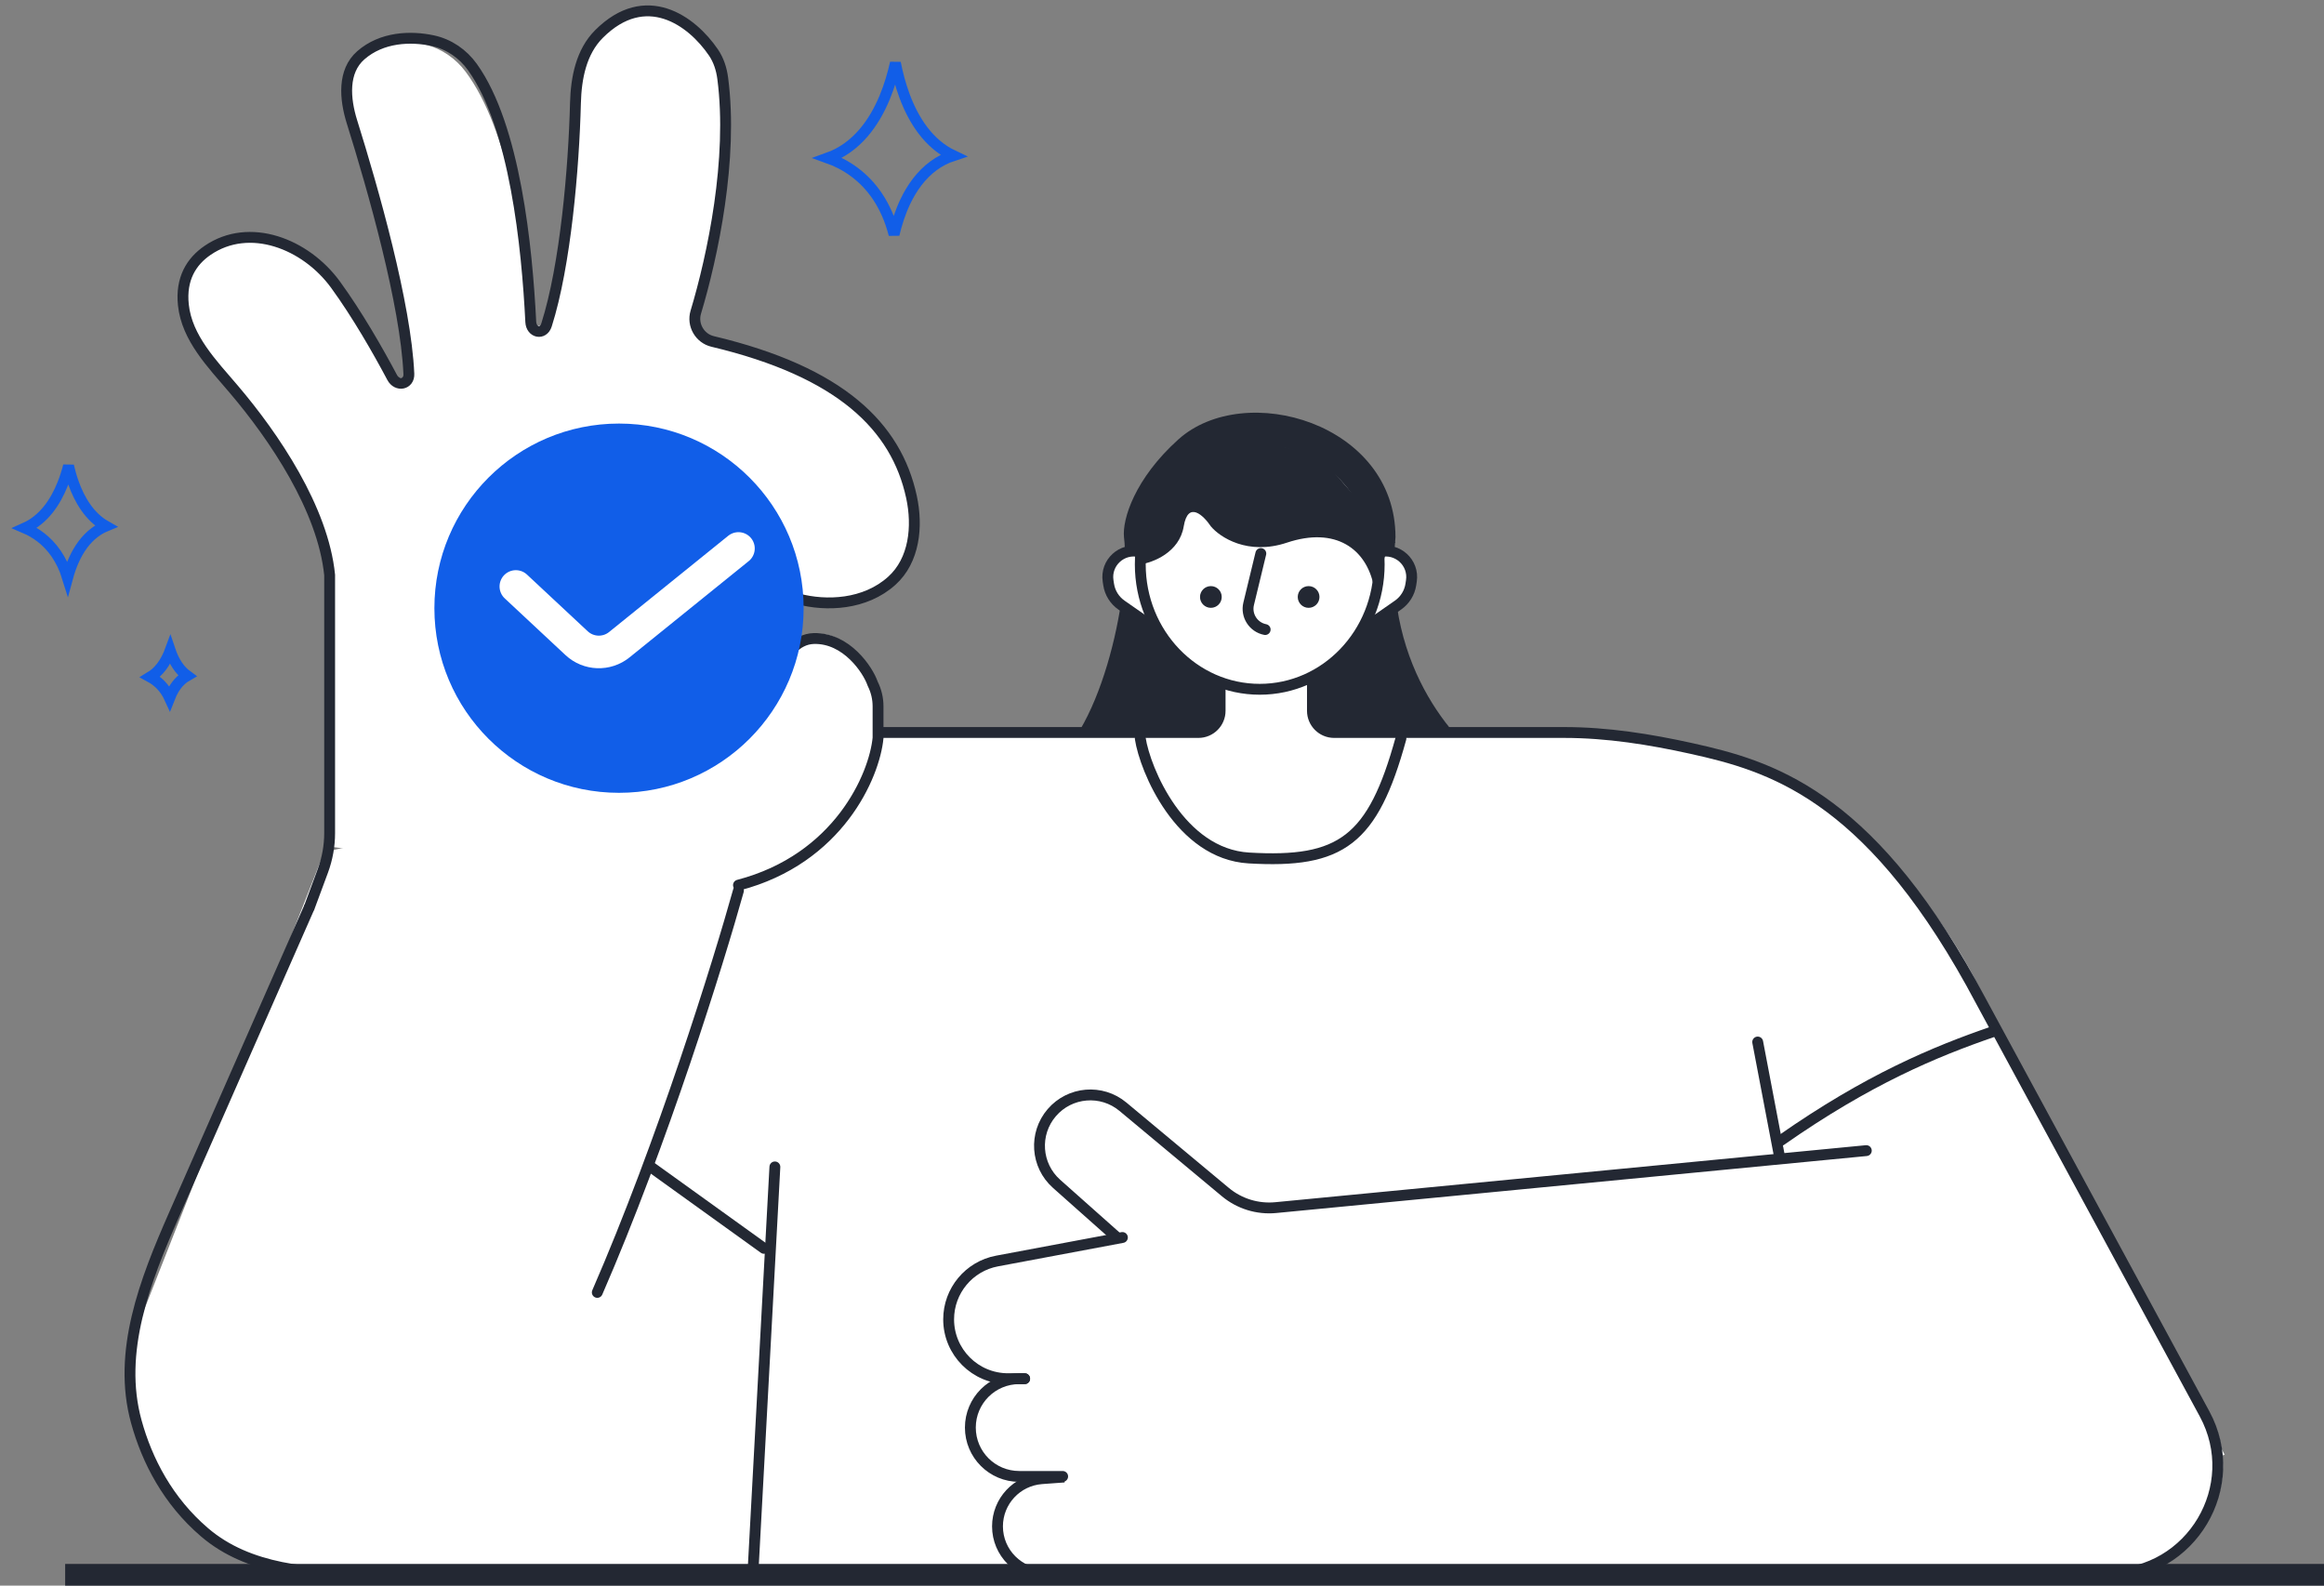 <svg width="214" height="146" viewBox="0 0 214 146" fill="none" xmlns="http://www.w3.org/2000/svg">
<rect x="0" y="0" width="214" height="146" fill="#808080" stroke="none"/>
<path d="M137.5 70.785H96C101.2 68.385 104.167 54.8 103.5 49.467C103.333 47.8 104.5 44.067 108.5 40.467C114.611 34.966 128.5 38.967 128.5 49.467C127.3 61.867 134.667 68.952 137.5 70.785Z" fill="#232833"/>
<path d="M112.353 61.945H120.853V65.445C120.853 66.55 121.748 67.445 122.853 67.445H148.5C159 68.5 174.5 73.5 183.5 93.5L203.456 130.165C204.032 131.224 204.395 132.32 204.567 133.414L204.853 133.945L204.644 134.022C205.167 139.599 200.829 144.945 194.672 144.945H174.723L173.353 145.445L25.853 144.945C12.253 140.545 11.186 128.445 12.353 122.945L29.853 78.445L81.353 67.445H110.353C111.458 67.445 112.353 66.55 112.353 65.445V61.945Z" fill="white"/>
<path d="M105 68C105.431 70.851 108.654 78.627 115 79C123.5 79.5 126.414 77.409 129 68" stroke="#232833" stroke-linecap="round"/>
<path d="M173.352 144.945H194.208C201.786 144.945 206.61 136.844 203 130.181L181.5 90.5C171.811 73.06 162.923 70.507 155.768 68.921C151.918 68.068 147.983 67.445 144.04 67.445H122.852C121.748 67.445 120.852 66.55 120.852 65.445V61.945H112.352V65.445C112.352 66.55 111.457 67.445 110.352 67.445H80.352M173.352 144.945H96.256C93.824 144.945 91.852 142.974 91.852 140.542V140.542C91.852 138.233 93.635 136.316 95.938 136.15L97.999 136M173.352 144.945H33.897C28.567 144.945 22.896 144.559 18.843 141.097C15.461 138.208 13.537 134.48 12.552 130.901C10.786 124.49 13.349 117.932 16.027 111.846L28.499 83.501" stroke="#232833"/>
<path d="M129.913 53.821L129.964 53.489C130.22 51.809 128.689 50.407 127.038 50.809L125.5 57.967L128.736 55.713C129.371 55.27 129.797 54.586 129.913 53.821Z" fill="white" stroke="#232833"/>
<path d="M102.087 53.821L102.036 53.489C101.78 51.809 103.311 50.407 104.962 50.809L106.5 57.967L103.264 55.713C102.629 55.27 102.203 54.586 102.087 53.821Z" fill="white" stroke="#232833"/>
<path d="M127 51.967C127 58.338 122.055 63.467 116 63.467C109.945 63.467 105 58.338 105 51.967C105 45.595 109.945 40.467 116 40.467C122.055 40.467 127 45.595 127 51.967Z" fill="white" stroke="#232833"/>
<path d="M109 48.467C108.6 50.867 106.167 51.8 105 51.967L106 44.967L113.5 39.967L121.5 41.967L128.5 49.967C127 49.967 127 56.467 126.5 53.967C125.814 50.535 123 48.467 118.5 49.967C114.9 51.167 112.333 49.467 111.5 48.467C110.833 47.467 109.4 46.067 109 48.467Z" fill="#232833"/>
<circle cx="111.5" cy="54.967" r="1" fill="#232833"/>
<circle cx="120.5" cy="54.967" r="1" fill="#232833"/>
<path d="M116.1 50.967L114.979 55.598C114.718 56.676 115.41 57.755 116.5 57.967V57.967" stroke="#232833" stroke-linecap="round"/>
<path d="M80.354 62.945C83.154 76.545 69.52 81.612 62.354 82.445L30.354 77.945V52.945C29.745 46.864 25.247 40.205 21.513 35.823C19.525 33.489 17.208 31.127 16.886 28.078C16.631 25.674 17.618 24.077 19.115 23.053C22.97 20.415 28.159 22.41 30.965 26.144C32.916 28.74 34.791 31.891 36.089 34.266C36.553 35.117 37.691 34.901 37.648 33.933C37.362 27.61 34.362 17.328 32.422 11.225C31.744 9.094 31.516 6.536 33.216 5.083C34.989 3.567 37.349 3.61 39.262 4.126C40.706 4.516 41.975 5.402 42.872 6.6C46.854 11.915 48.364 22.373 48.835 29.086C48.905 30.078 50.028 30.307 50.329 29.359C52.036 23.991 52.727 15.345 52.852 9.495C52.902 7.177 53.371 4.766 55.015 3.132C59.335 -1.159 63.666 1.873 65.699 4.84C66.181 5.544 66.441 6.368 66.551 7.214C67.521 14.624 65.629 23.566 64.07 28.747C63.719 29.916 64.435 31.157 65.62 31.447C77.19 34.269 82.338 39.749 83.852 45.766C84.534 48.477 84.203 51.594 82.156 53.496C79.639 55.833 76.015 55.833 73.53 55.025C72.103 54.562 71.22 53.256 70.54 51.919C69.537 49.947 68.532 48.576 67.548 47.633C63.908 44.149 57.837 46.746 54.231 50.264C45.193 59.081 55.786 69 60.501 69C66.812 69 70.011 65.162 71.817 61.66C72.679 59.987 73.931 58.139 75.798 58.373C78.453 58.707 79.972 61.8 80.354 62.945Z" fill="white"/>
<path d="M68.001 81.5C77.201 79.1 80.52 71.445 80.853 67.945V65.445V65.04C80.853 64.32 80.686 63.609 80.364 62.965V62.965C80.357 62.952 80.352 62.939 80.347 62.925C79.93 61.707 77.953 58.703 74.927 58.794C73.281 58.843 72.215 60.358 71.572 61.874C70.227 65.045 68.072 68.157 61.001 69C52.22 70.047 46.457 56.688 54.82 49.471C57.209 47.41 60.344 46.139 63.499 46.106C65.802 46.082 68.166 47.123 70.046 51.399C70.773 53.052 71.757 54.684 73.502 55.147C76.072 55.829 79.646 55.708 82.123 53.473C84.198 51.6 84.524 48.485 83.931 45.754C82.524 39.269 77.401 34.242 65.622 31.44C64.435 31.158 63.719 29.916 64.07 28.747C65.629 23.566 67.521 14.624 66.551 7.214C66.441 6.368 66.18 5.544 65.701 4.838C63.688 1.872 59.451 -1.157 55.159 3.129C53.518 4.767 53.049 7.178 52.99 9.496C52.84 15.461 52.072 24.438 50.327 29.914C50.025 30.862 48.924 30.634 48.875 29.64C48.53 22.739 47.414 11.624 43.499 6.171C42.627 4.956 41.346 4.072 39.885 3.753C37.812 3.3 35.148 3.408 33.226 5.089C31.542 6.561 31.744 9.093 32.413 11.227C34.355 17.426 37.369 28.02 37.649 34.433C37.691 35.401 36.565 35.611 36.111 34.755C34.798 32.28 32.884 28.94 30.898 26.212C28.148 22.437 22.97 20.415 19.115 23.053C17.618 24.077 16.631 25.674 16.886 28.078C17.208 31.127 19.525 33.489 21.513 35.823C25.247 40.205 29.745 46.864 30.354 52.945V76.707C30.354 77.893 30.142 79.069 29.73 80.182L28.5 83.5" stroke="#232833" stroke-linecap="round"/>
<path d="M94.353 126.945H93.853C91.368 126.945 89.353 128.96 89.353 131.445V131.445C89.353 133.931 91.368 135.945 93.853 135.945H97.853" stroke="#232833" stroke-linecap="round"/>
<path d="M68 82C66.167 88.589 61 105.214 55 119" stroke="#232833" stroke-linecap="round"/>
<path d="M60 107.5L70.353 114.945" stroke="#232833" stroke-linecap="round"/>
<path d="M71.353 107.445L69.353 144.445" stroke="#232833" stroke-linecap="round"/>
<path d="M103.354 113.945L91.811 116.11C89.227 116.594 87.353 118.851 87.353 121.481V121.481C87.353 124.499 89.8 126.945 92.818 126.945H94.353" stroke="#232833" stroke-linecap="round"/>
<path d="M102.854 113.945L97.292 109.002C95.383 107.305 95.185 104.392 96.847 102.453V102.453C98.514 100.508 101.434 100.263 103.402 101.903L112.833 109.761C114.126 110.839 115.796 111.354 117.472 111.193L171.854 105.945" stroke="#232833" stroke-linecap="round"/>
<path d="M183.5 95C178.167 96.833 172 99.4 164 105" stroke="#232833" stroke-linecap="round"/>
<path d="M162.345 95.852C162.293 95.581 162.031 95.403 161.76 95.454C161.489 95.506 161.311 95.768 161.362 96.039L162.345 95.852ZM161.362 96.039L163.362 106.539L164.345 106.352L162.345 95.852L161.362 96.039Z" fill="#232833"/>
<path d="M6 145H214" stroke="#232833" stroke-width="2"/>
<circle cx="57" cy="56" r="17" fill="#115EE8"/>
<path d="M47.5 54L53.095 59.222C54.188 60.242 55.864 60.302 57.027 59.363L68 50.5" stroke="white" stroke-width="3" stroke-linecap="round"/>
<path d="M87.776 14.329C87.113 14.546 86.518 14.859 85.985 15.247C84.807 16.104 83.962 17.306 83.356 18.58C82.89 19.564 82.558 20.605 82.327 21.596C81.608 18.79 80.211 16.993 78.692 15.857C77.866 15.238 77.014 14.823 76.236 14.546C78.879 13.601 80.493 11.313 81.463 8.974C81.907 7.903 82.225 6.805 82.451 5.791C82.641 6.759 82.91 7.801 83.289 8.823C84.112 11.041 85.49 13.249 87.776 14.329Z" stroke="#115EE8"/>
<path d="M5.759 44.591C5.986 44.024 6.167 43.447 6.31 42.89C6.43 43.41 6.581 43.947 6.77 44.476C7.322 46.02 8.239 47.589 9.745 48.443C9.373 48.597 9.032 48.796 8.72 49.031C7.863 49.676 7.254 50.577 6.822 51.522C6.571 52.069 6.375 52.641 6.223 53.203C5.679 51.433 4.761 50.254 3.76 49.478C3.271 49.099 2.77 48.822 2.296 48.62C4.034 47.846 5.107 46.22 5.759 44.591Z" stroke="#115EE8"/>
<path d="M17.233 62.219C17.142 62.271 17.055 62.328 16.971 62.388C16.434 62.774 16.058 63.307 15.794 63.855C15.728 63.992 15.669 64.131 15.615 64.27C15.281 63.538 14.816 63.011 14.312 62.638C14.154 62.522 13.994 62.422 13.836 62.336C14.67 61.832 15.21 61.006 15.55 60.197C15.593 60.093 15.633 59.99 15.671 59.887C15.698 59.966 15.726 60.045 15.756 60.125C16.044 60.892 16.506 61.69 17.233 62.219Z" stroke="#115EE8"/>
</svg>
